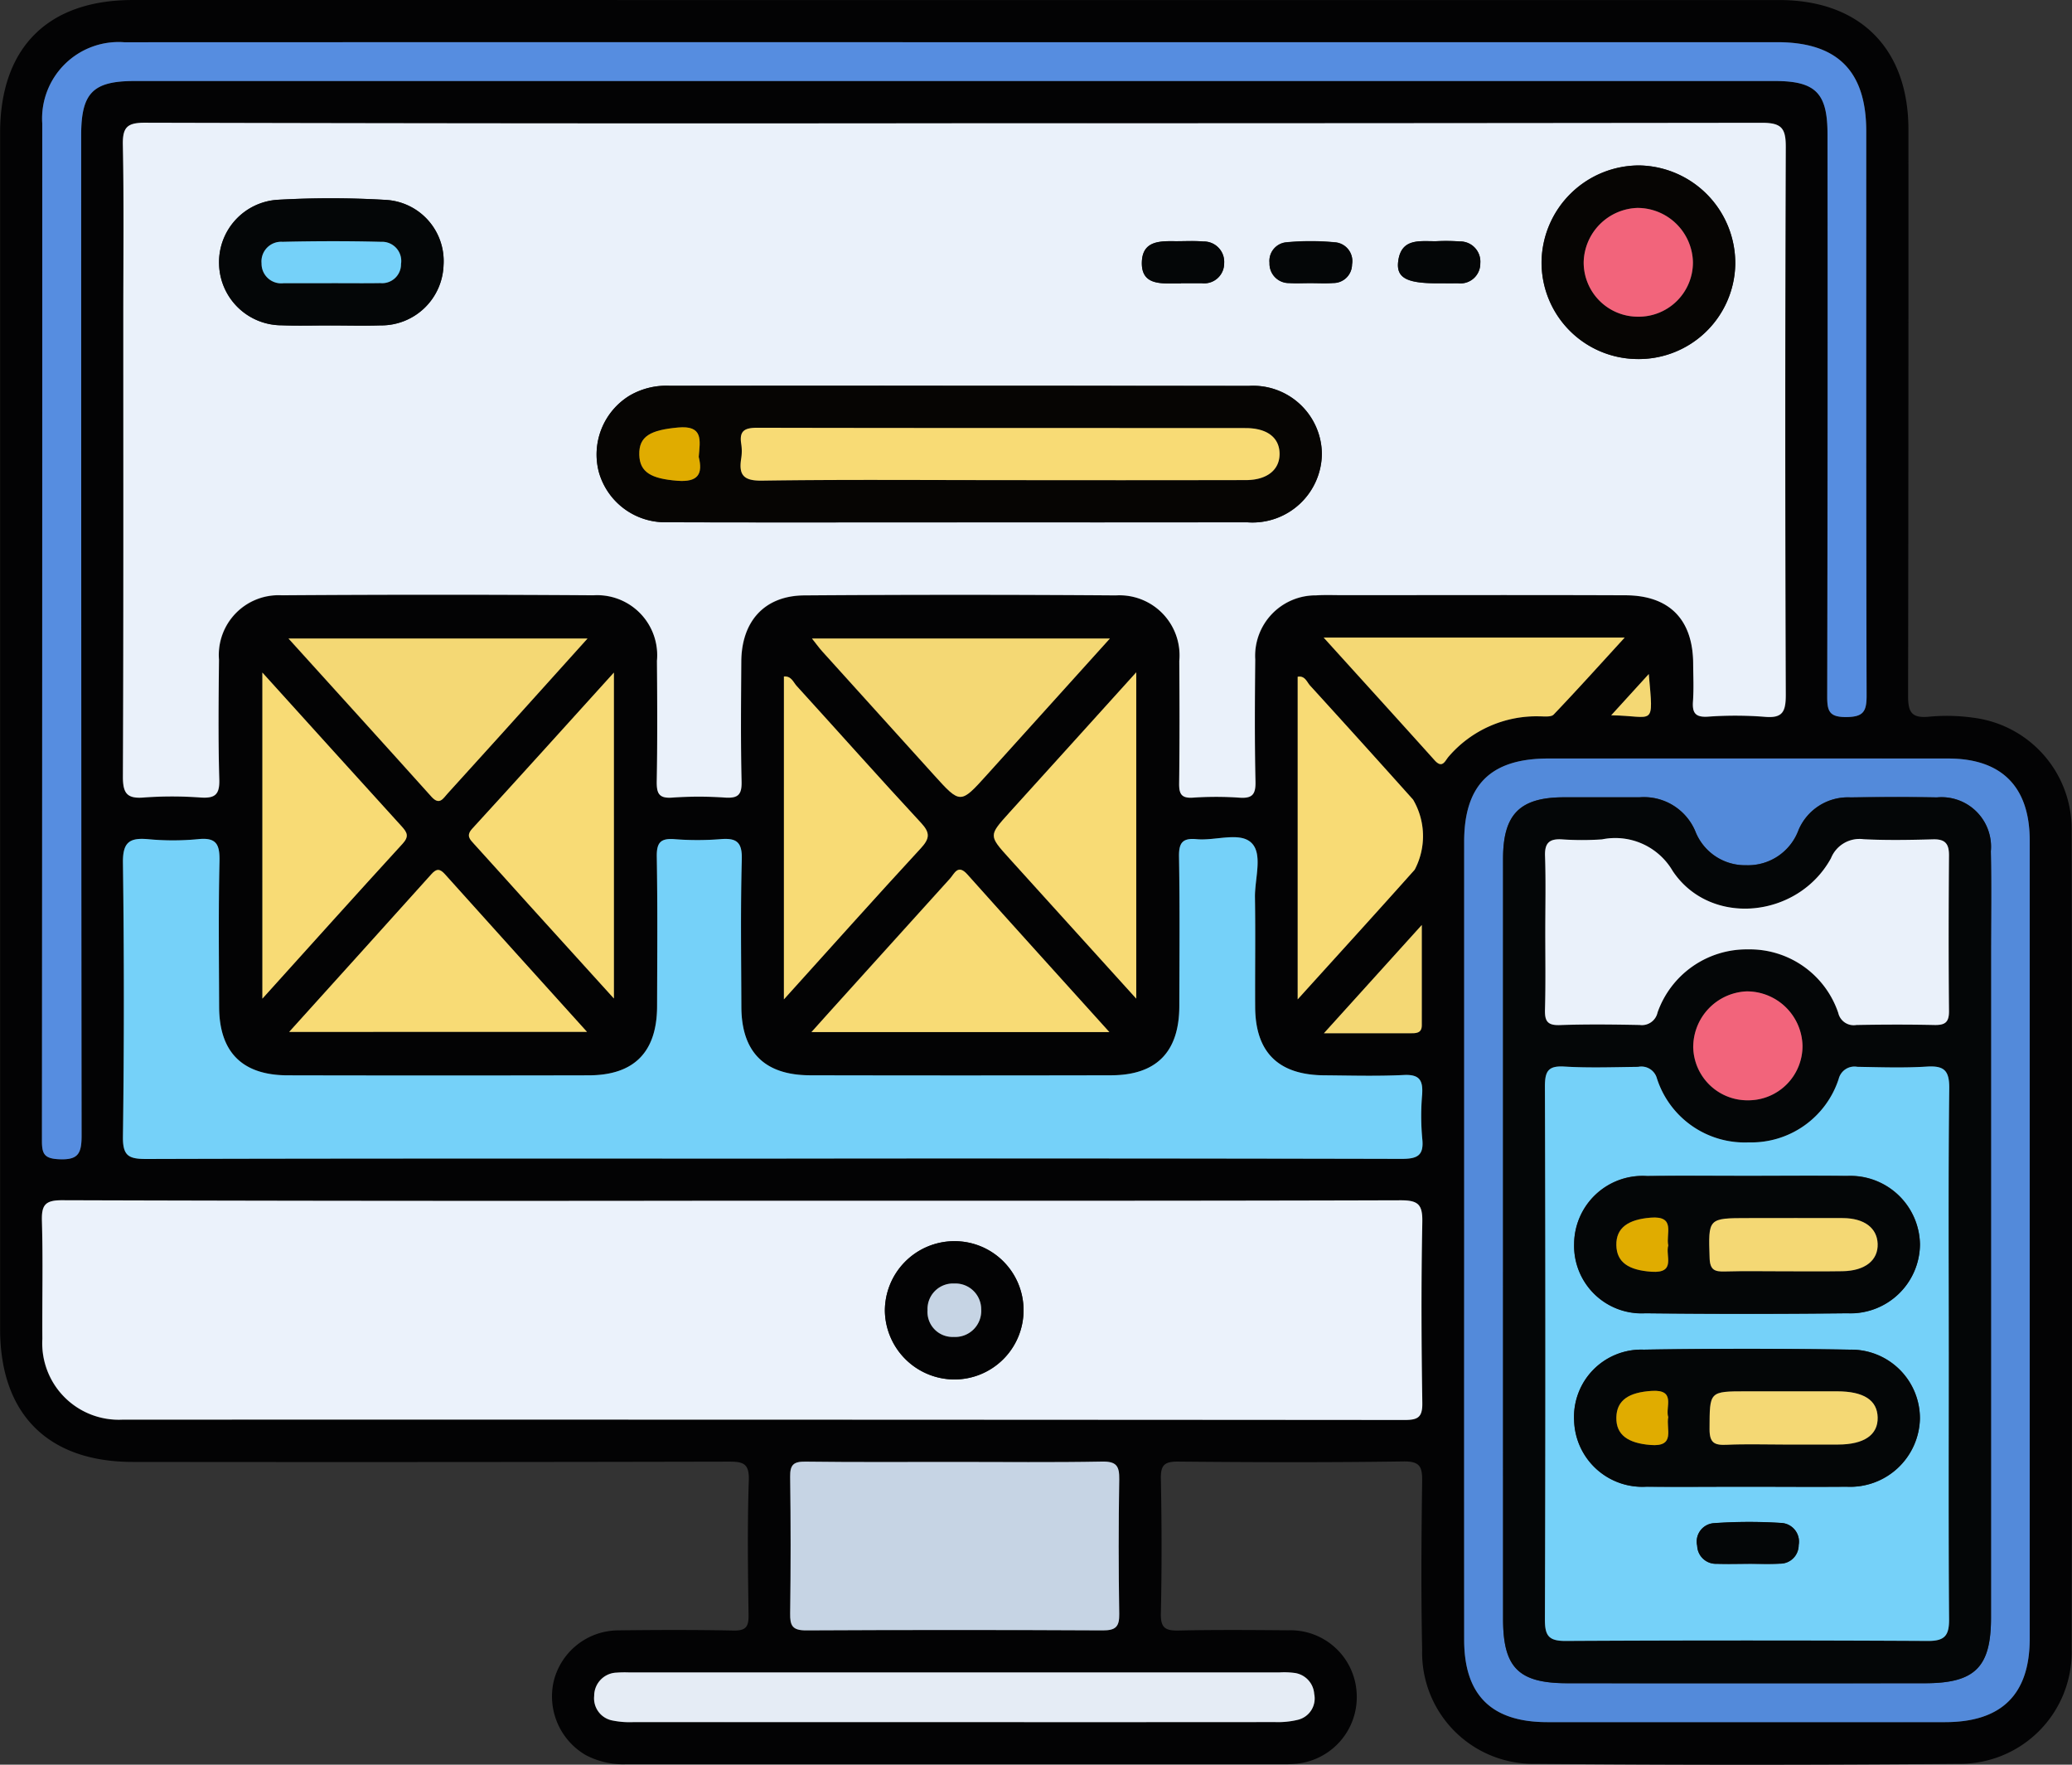 <svg xmlns="http://www.w3.org/2000/svg" width="115" height="97.916" viewBox="0 0 115 97.916">
  <rect x="0" y="0" width="115" height="97.916" fill="#333333" stroke="none"/>
  <g id="hTCY1T" transform="translate(-1529.911 2156.015)">
    <g id="Grupo_947012" data-name="Grupo 947012" transform="translate(1529.911 -2156.014)">
      <path id="Trazado_627352" data-name="Trazado 627352" d="M1582.962-2156.014q22.844,0,45.689,0c4.49,0,7.18,2.686,7.182,7.187q.007,15.717-.019,31.433c0,.9.2,1.23,1.138,1.148a10.561,10.561,0,0,1,2.563.065,6.226,6.226,0,0,1,5.377,6.238q.037,22.728,0,45.455a6.2,6.2,0,0,1-6.281,6.341q-11.743.1-23.487,0a6.168,6.168,0,0,1-6.281-6.316c-.064-3.115-.043-6.232,0-9.348.011-.813-.111-1.128-1.045-1.114-4.167.061-8.335.047-12.5.008-.764-.007-.973.2-.957.959.05,2.492.055,4.986,0,7.478-.018.81.27.951.991.936,2.024-.044,4.051-.028,6.076-.012a3.679,3.679,0,0,1,3.8,3.48,3.712,3.712,0,0,1-3.483,3.934,5.813,5.813,0,0,1-.584.016q-18.229,0-36.458,0a4.459,4.459,0,0,1-2.251-.5,3.766,3.766,0,0,1-1.792-4.09,3.706,3.706,0,0,1,3.558-2.836c2.142-.027,4.285-.033,6.426.009.675.013.843-.2.833-.852-.036-2.493-.07-4.987.014-7.478.032-.952-.318-1.043-1.119-1.041q-16.534.036-33.069.016c-4.713,0-7.365-2.656-7.366-7.374q0-33.186,0-66.372c0-4.724,2.645-7.371,7.362-7.371Zm-.014,6.839q-22.5,0-44.991-.022c-.976,0-1.239.252-1.219,1.223.063,3.193.024,6.388.024,9.582,0,8.492.014,16.984-.021,25.476,0,.909.213,1.237,1.152,1.161a21.568,21.568,0,0,1,3.153,0c.79.052,1.069-.143,1.044-.995-.065-2.219-.038-4.44-.017-6.66a3.315,3.315,0,0,1,3.48-3.566q8.647-.067,17.3,0a3.332,3.332,0,0,1,3.528,3.637c.016,2.22.029,4.441-.011,6.661-.012.677.1.988.873.926a20.951,20.951,0,0,1,2.919,0c.7.043.934-.138.916-.884-.054-2.219-.03-4.44-.016-6.661.014-2.241,1.29-3.657,3.49-3.674q8.647-.068,17.3,0a3.334,3.334,0,0,1,3.52,3.645c.016,2.259.021,4.519-.008,6.778-.008.584.119.838.761.8a18.6,18.6,0,0,1,2.569,0c.716.054.924-.16.907-.893-.051-2.258-.035-4.518-.014-6.778a3.355,3.355,0,0,1,3.38-3.555c.5-.032,1.013-.01,1.519-.01,5.22,0,10.439-.015,15.659.006,2.433.01,3.731,1.35,3.748,3.779.005.7.04,1.405-.01,2.1-.046.635.12.9.814.857a21.062,21.062,0,0,1,3.152.006c1.012.095,1.188-.28,1.184-1.222q-.055-15.192,0-30.384c0-1.037-.217-1.355-1.317-1.352Q1605.327-2149.141,1582.948-2149.175Zm-12.448,59.784q-18.576,0-37.152-.024c-.945,0-1.143.272-1.118,1.153.063,2.179.009,4.361.024,6.542a4.245,4.245,0,0,0,4.463,4.477q35.575.011,71.151.019c.732,0,.988-.148.976-.942-.048-3.348-.061-6.7,0-10.047.019-.967-.218-1.207-1.2-1.2C1595.269-2089.378,1582.885-2089.391,1570.5-2089.391Zm2.235-2.339q17.468,0,34.936.017c.868,0,1.284-.148,1.176-1.123a13.859,13.859,0,0,1-.006-2.451c.053-.774-.137-1.123-1.01-1.08-1.476.072-2.959.029-4.439.017-2.541-.02-3.809-1.283-3.819-3.8-.008-2.025.021-4.051-.011-6.076-.016-1.038.455-2.4-.2-3.026s-2-.1-3.042-.2c-.769-.073-.987.194-.973.967.047,2.764.024,5.53.017,8.3-.007,2.537-1.263,3.827-3.782,3.833q-8.354.022-16.709,0c-2.534-.006-3.809-1.287-3.817-3.8-.008-2.726-.05-5.454.024-8.178.026-.969-.3-1.2-1.18-1.123a16.25,16.25,0,0,1-2.568,0c-.774-.059-.983.207-.97.974.047,2.765.024,5.53.017,8.3-.007,2.535-1.265,3.824-3.785,3.83q-8.354.022-16.709,0c-2.532-.006-3.806-1.289-3.814-3.8-.008-2.687-.042-5.376.02-8.062.021-.926-.145-1.352-1.181-1.242a14.7,14.7,0,0,1-2.8,0c-1.027-.089-1.392.185-1.377,1.311q.1,7.593,0,15.189c-.015,1.082.322,1.249,1.3,1.246C1549.6-2091.742,1561.168-2091.729,1572.735-2091.729Zm10.241-61.944q-23.083,0-46.166,0a4.247,4.247,0,0,0-4.554,4.507q-.01,28.226-.017,56.452c0,.713.125.979.932,1.018,1.054.051,1.27-.283,1.268-1.294q-.049-27.758-.023-55.517c0-2.355.647-3.015,2.962-3.015q45.524,0,91.047,0c2.254,0,2.916.669,2.916,2.937q0,15.6-.016,31.206c0,.809.108,1.153,1.05,1.148s1.139-.293,1.136-1.183c-.03-10.441-.018-20.882-.02-31.323,0-3.337-1.6-4.939-4.933-4.939Zm28.2,66.447q0,11.1,0,22.2c0,3.068,1.518,4.564,4.612,4.566q11.041.005,22.083,0c3.135,0,4.693-1.539,4.693-4.633q0-22.142,0-44.284c0-2.983-1.558-4.549-4.526-4.551q-11.1-.006-22.2,0c-3.184,0-4.661,1.46-4.663,4.619Q1611.17-2098.268,1611.175-2087.226ZM1582.9-2074.9c-2.763,0-5.525.019-8.288-.014-.65-.008-.861.164-.851.836q.058,3.793,0,7.587c-.009.676.123.945.885.94q8.229-.051,16.459,0c.711,0,.934-.191.922-.912q-.061-3.734,0-7.47c.012-.742-.162-1-.958-.985C1588.351-2074.866,1585.626-2074.9,1582.9-2074.9Zm-.085,14.437q8.931,0,17.862,0a4.689,4.689,0,0,0,1.265-.126,1.217,1.217,0,0,0,.907-1.437,1.264,1.264,0,0,0-1.119-1.167,4.418,4.418,0,0,0-.815-.024h-36.074a6.308,6.308,0,0,0-.7.01,1.287,1.287,0,0,0-1.254,1.292,1.251,1.251,0,0,0,1.027,1.367,4.745,4.745,0,0,0,1.156.086Q1573.945-2060.457,1582.818-2060.461Zm-20.3-60.122h-16.6c2.732,3.019,5.341,5.888,7.931,8.774.452.5.652.1.9-.177q1.457-1.593,2.9-3.2C1559.237-2116.934,1560.815-2118.69,1562.52-2120.584Zm28.992,0h-16.534c.25.314.4.528.577.721q3.088,3.422,6.182,6.839c1.477,1.633,1.478,1.634,2.943.011C1586.914-2115.49,1589.147-2117.965,1591.512-2120.586Zm-45.551,21.829h16.529c-2.713-3.006-5.308-5.876-7.893-8.756-.274-.305-.459-.314-.737,0C1551.273-2104.636,1548.676-2101.766,1545.961-2098.758Zm45.523.01c-2.711-3.005-5.309-5.869-7.885-8.752-.527-.59-.716-.037-.963.235q-3.369,3.709-6.719,7.436c-.295.327-.587.655-.97,1.081Zm-27.5-19.95c-2.7,2.987-5.272,5.834-7.859,8.662-.354.387-.137.588.11.859,1.022,1.122,2.033,2.254,3.052,3.38,1.525,1.685,3.052,3.368,4.7,5.184Zm28.991-.013c-2.464,2.726-4.759,5.268-7.058,7.806-1.126,1.243-1.134,1.244,0,2.5,2.308,2.556,4.621,5.107,7.062,7.8Zm-48.5.013v18.089c2.675-2.961,5.217-5.792,7.785-8.6.366-.4.255-.619-.048-.952C1549.669-2112.946,1547.141-2115.748,1544.472-2118.7Zm28.945,18.135c2.645-2.927,5.1-5.68,7.606-8.392.495-.536.521-.848.013-1.4-2.329-2.515-4.607-5.076-6.915-7.61-.184-.2-.295-.551-.7-.517Zm28.518,0c2.282-2.524,4.4-4.847,6.494-7.2a3.994,3.994,0,0,0-.088-3.887q-2.85-3.17-5.715-6.326c-.18-.2-.284-.567-.691-.493Zm1.442-20.074c2.17,2.4,4.171,4.6,6.158,6.809.436.486.578.02.779-.207a6.426,6.426,0,0,1,5.048-2.232c.265,0,.638.048.779-.1,1.286-1.346,2.532-2.731,3.941-4.27Zm.013,21.955h4.773c.316,0,.656.014.658-.439.005-1.743,0-3.487,0-5.569Zm15.945-17.643c2.4.025,2.352.735,2.086-2.29Z" transform="translate(-1529.911 2156.015)" fill="#030304"/>
      <path id="Trazado_627353" data-name="Trazado 627353" d="M1605.256-2126.914q22.379,0,44.758-.027c1.1,0,1.321.315,1.317,1.352q-.058,15.191,0,30.384c0,.942-.172,1.317-1.184,1.222a21.031,21.031,0,0,0-3.152-.006c-.694.04-.86-.222-.814-.857.05-.7.016-1.4.01-2.1-.017-2.429-1.315-3.769-3.748-3.779-5.22-.021-10.44-.007-15.659-.006-.506,0-1.014-.022-1.519.01a3.355,3.355,0,0,0-3.38,3.555c-.022,2.259-.038,4.519.014,6.777.017.732-.192.946-.907.893a18.525,18.525,0,0,0-2.569,0c-.642.042-.769-.212-.761-.8.03-2.259.024-4.519.008-6.778a3.334,3.334,0,0,0-3.52-3.645q-8.647-.062-17.3,0c-2.2.017-3.476,1.433-3.49,3.674-.014,2.22-.038,4.442.016,6.661.018.746-.216.927-.916.884a20.914,20.914,0,0,0-2.919,0c-.774.061-.885-.249-.873-.927.04-2.219.028-4.44.011-6.661a3.332,3.332,0,0,0-3.528-3.637q-8.648-.06-17.3,0a3.315,3.315,0,0,0-3.48,3.566c-.021,2.22-.048,4.442.017,6.66.025.852-.255,1.047-1.044.995a21.534,21.534,0,0,0-3.153,0c-.939.076-1.155-.251-1.152-1.161.035-8.492.021-16.984.021-25.475,0-3.194.039-6.389-.024-9.582-.019-.971.243-1.225,1.219-1.223Q1582.76-2126.887,1605.256-2126.914Zm.075,22.141q8.062,0,16.123,0a3.851,3.851,0,0,0,4.132-3.815,3.818,3.818,0,0,0-4.065-3.754q-16.064-.024-32.129-.007a4.05,4.05,0,0,0-2.233.547,3.831,3.831,0,0,0-1.7,4.249,3.823,3.823,0,0,0,3.751,2.776C1594.582-2104.761,1599.956-2104.772,1605.331-2104.772Zm37.651-9.062a5.361,5.361,0,0,0,5.544-5.241,5.422,5.422,0,0,0-5.323-5.5,5.423,5.423,0,0,0-5.426,5.278A5.353,5.353,0,0,0,1642.982-2113.834Zm-72.446-1.86c.934,0,1.87.025,2.8-.006a3.457,3.457,0,0,0,3.5-3.35,3.4,3.4,0,0,0-3.225-3.614,51.862,51.862,0,0,0-5.954-.007,3.47,3.47,0,0,0-3.28,3.582,3.479,3.479,0,0,0,3.472,3.385C1568.743-2115.67,1569.64-2115.7,1570.535-2115.694Zm47.232-2.335v-.006c.387,0,.775,0,1.162,0a1.109,1.109,0,0,0,1.232-1.116,1.129,1.129,0,0,0-1.158-1.2c-.5-.044-1.007-.012-1.51-.016-.877-.008-1.861-.043-1.9,1.152-.041,1.233.946,1.2,1.826,1.191C1617.535-2118.03,1617.651-2118.029,1617.768-2118.029Zm7.166-.014v-.006c.426,0,.853.024,1.277-.006a1.037,1.037,0,0,0,1.048-1.032,1.044,1.044,0,0,0-.969-1.228,14.188,14.188,0,0,0-2.663,0,1.034,1.034,0,0,0-.948,1.139,1.077,1.077,0,0,0,1.095,1.124C1624.158-2118.023,1624.547-2118.043,1624.934-2118.043Zm7.05.01c.387,0,.774,0,1.161,0a1.1,1.1,0,0,0,1.232-1.11,1.119,1.119,0,0,0-1.142-1.211,10.635,10.635,0,0,0-1.276-.014c-.907.018-1.983-.208-2.141,1.141C1629.713-2118.333,1630.309-2118.03,1631.984-2118.033Z" transform="translate(-1552.218 2133.753)" fill="#eaf1fa"/>
      <path id="Trazado_627354" data-name="Trazado 627354" d="M1578.075-1871.743c12.384,0,24.768.013,37.152-.025.978,0,1.216.237,1.2,1.2-.066,3.348-.053,6.7,0,10.047.011.793-.244.942-.976.942q-35.575-.027-71.151-.019a4.245,4.245,0,0,1-4.463-4.478c-.015-2.181.039-4.363-.024-6.542-.025-.881.172-1.156,1.118-1.153Q1559.5-1871.713,1578.075-1871.743Zm12.356,2.243a3.864,3.864,0,0,0-3.834,3.887,3.872,3.872,0,0,0,3.821,3.787,3.841,3.841,0,0,0,3.877-3.832A3.832,3.832,0,0,0,1590.431-1869.5Z" transform="translate(-1537.485 1938.367)" fill="#ebf2fb"/>
      <path id="Trazado_627355" data-name="Trazado 627355" d="M1595.021-1939.912c-11.568,0-23.135-.012-34.7.022-.98,0-1.317-.164-1.3-1.246q.1-7.594,0-15.189c-.015-1.126.35-1.4,1.377-1.311a14.7,14.7,0,0,0,2.8,0c1.035-.11,1.2.316,1.181,1.242-.062,2.686-.028,5.374-.02,8.062.008,2.514,1.282,3.8,3.814,3.8q8.354.018,16.709,0c2.521-.007,3.778-1.3,3.785-3.83.008-2.766.03-5.531-.017-8.3-.013-.768.2-1.033.97-.974a16.265,16.265,0,0,0,2.568,0c.881-.074,1.207.155,1.18,1.123-.074,2.724-.032,5.452-.024,8.179.008,2.512,1.283,3.794,3.817,3.8q8.354.018,16.709,0c2.519-.007,3.775-1.3,3.782-3.834.007-2.766.03-5.531-.017-8.3-.013-.773.2-1.04.973-.967,1.038.1,2.392-.422,3.042.2s.185,1.988.2,3.026c.032,2.025,0,4.051.011,6.076.01,2.515,1.279,3.778,3.819,3.8,1.48.012,2.963.055,4.439-.017.873-.043,1.063.306,1.01,1.08a13.857,13.857,0,0,0,.006,2.451c.108.975-.308,1.125-1.176,1.123Q1612.49-1939.935,1595.021-1939.912Z" transform="translate(-1552.197 2004.197)" fill="#75d1f9"/>
      <path id="Trazado_627356" data-name="Trazado 627356" d="M1590.584-2146.024h45.582c3.329,0,4.932,1.6,4.933,4.939,0,10.441-.01,20.882.02,31.323,0,.89-.192,1.178-1.136,1.183s-1.052-.339-1.05-1.148q.037-15.6.016-31.206c0-2.268-.662-2.937-2.916-2.937q-45.524,0-91.047,0c-2.315,0-2.962.66-2.962,3.015q0,27.758.023,55.517c0,1.011-.214,1.345-1.268,1.294-.807-.039-.932-.305-.932-1.018q.025-28.226.017-56.452a4.247,4.247,0,0,1,4.554-4.507Q1567.5-2146.029,1590.584-2146.024Z" transform="translate(-1537.519 2148.365)" fill="#568de0"/>
      <path id="Trazado_627357" data-name="Trazado 627357" d="M1876.743-1949.694q0-11.042,0-22.083c0-3.16,1.478-4.618,4.663-4.619q11.1,0,22.2,0c2.969,0,4.526,1.567,4.526,4.551q0,22.142,0,44.284c0,3.094-1.559,4.632-4.694,4.633q-11.041,0-22.083,0c-3.094,0-4.61-1.5-4.612-4.566Q1876.736-1938.594,1876.743-1949.694Zm2.159.005q0,10.517,0,21.034c0,2.7.857,3.562,3.563,3.565q9.933.01,19.865,0c2.764,0,3.653-.895,3.653-3.628q0-18.4,0-36.81c0-1.909.029-3.818-.009-5.726a2.748,2.748,0,0,0-2.993-2.987c-1.6-.03-3.194-.023-4.791,0a2.975,2.975,0,0,0-2.889,1.809,2.988,2.988,0,0,1-2.91,1.954,2.961,2.961,0,0,1-2.826-1.9,3.094,3.094,0,0,0-3.093-1.869c-1.4,0-2.8,0-4.207,0-2.436.007-3.363.944-3.364,3.407Q1878.9-1960.264,1878.9-1949.689Z" transform="translate(-1795.479 2018.483)" fill="#538ada"/>
      <path id="Trazado_627358" data-name="Trazado 627358" d="M1726.215-1809.876c2.724,0,5.448.032,8.171-.02.8-.015.97.243.958.985q-.063,3.734,0,7.47c.012.721-.21.915-.922.912q-8.229-.042-16.459,0c-.762,0-.894-.264-.884-.941q.051-3.793,0-7.587c-.01-.673.2-.844.851-.836C1720.69-1809.857,1723.453-1809.876,1726.215-1809.876Z" transform="translate(-1673.223 1890.993)" fill="#c6d4e4"/>
      <path id="Trazado_627359" data-name="Trazado 627359" d="M1690.582-1757.232q-8.873,0-17.745,0a4.757,4.757,0,0,1-1.156-.087,1.251,1.251,0,0,1-1.027-1.367,1.287,1.287,0,0,1,1.254-1.292,6.308,6.308,0,0,1,.7-.01h36.074a4.408,4.408,0,0,1,.815.024,1.263,1.263,0,0,1,1.119,1.167,1.217,1.217,0,0,1-.907,1.437,4.684,4.684,0,0,1-1.265.126Q1699.513-1757.226,1690.582-1757.232Z" transform="translate(-1637.675 1852.785)" fill="#e5ecf5"/>
      <path id="Trazado_627360" data-name="Trazado 627360" d="M1614.838-2004.8c-1.7,1.894-3.282,3.649-4.864,5.4q-1.446,1.6-2.9,3.2c-.249.272-.449.68-.9.176-2.59-2.885-5.2-5.755-7.931-8.774Z" transform="translate(-1582.229 2040.227)" fill="#f4d874"/>
      <path id="Trazado_627361" data-name="Trazado 627361" d="M1738.79-2004.807c-2.365,2.621-4.6,5.1-6.832,7.571-1.465,1.623-1.466,1.622-2.943-.011q-3.092-3.419-6.182-6.839c-.175-.193-.327-.407-.577-.721Z" transform="translate(-1677.189 2040.235)" fill="#f4d874"/>
      <path id="Trazado_627362" data-name="Trazado 627362" d="M1598.414-1941.017c2.715-3.008,5.312-5.879,7.9-8.759.279-.31.463-.3.737,0,2.585,2.88,5.18,5.75,7.893,8.756Z" transform="translate(-1582.364 1998.273)" fill="#f8db75"/>
      <path id="Trazado_627363" data-name="Trazado 627363" d="M1738.665-1941.055h-16.537c.382-.426.675-.755.97-1.081q3.357-3.72,6.719-7.436c.247-.272.435-.825.963-.235C1733.356-1946.924,1735.954-1944.06,1738.665-1941.055Z" transform="translate(-1677.091 1998.322)" fill="#f8db75"/>
      <path id="Trazado_627364" data-name="Trazado 627364" d="M1649.046-1996.743v18.084c-1.646-1.816-3.172-3.5-4.7-5.184-1.018-1.126-2.029-2.258-3.052-3.38-.247-.271-.464-.471-.11-.859C1643.774-1990.909,1646.341-1993.756,1649.046-1996.743Z" transform="translate(-1614.973 2034.061)" fill="#f8db75"/>
      <path id="Trazado_627365" data-name="Trazado 627365" d="M1773.232-1996.8v18.106c-2.441-2.7-4.754-5.249-7.062-7.8-1.13-1.251-1.122-1.252,0-2.5C1768.473-1991.532,1770.768-1994.074,1773.232-1996.8Z" transform="translate(-1710.168 2034.104)" fill="#f8db75"/>
      <path id="Trazado_627366" data-name="Trazado 627366" d="M1592.06-1996.743c2.669,2.949,5.2,5.751,7.738,8.541.3.332.414.552.048.952-2.569,2.805-5.11,5.636-7.785,8.6Z" transform="translate(-1577.498 2034.061)" fill="#f8db75"/>
      <path id="Trazado_627367" data-name="Trazado 627367" d="M1715.6-1977.9v-17.915c.41-.034.521.315.7.517,2.308,2.533,4.586,5.1,6.915,7.61.508.548.482.86-.013,1.4C1720.7-1983.578,1718.243-1980.825,1715.6-1977.9Z" transform="translate(-1672.091 2033.35)" fill="#f8db75"/>
      <path id="Trazado_627368" data-name="Trazado 627368" d="M1837.312-1977.888v-17.9c.408-.074.511.3.691.493q2.872,3.149,5.715,6.326a3.994,3.994,0,0,1,.088,3.887C1841.715-1982.734,1839.594-1980.412,1837.312-1977.888Z" transform="translate(-1765.288 2033.338)" fill="#f8db75"/>
      <path id="Trazado_627369" data-name="Trazado 627369" d="M1843.467-2005.027h16.706c-1.409,1.539-2.655,2.924-3.941,4.27-.141.148-.514.1-.779.1a6.425,6.425,0,0,0-5.048,2.232c-.2.227-.343.693-.779.207C1847.638-2000.431,1845.637-2002.63,1843.467-2005.027Z" transform="translate(-1770 2040.403)" fill="#f4d874"/>
      <path id="Trazado_627370" data-name="Trazado 627370" d="M1843.523-1930.96l5.433-6.008c0,2.082,0,3.825,0,5.569,0,.454-.342.439-.658.439Z" transform="translate(-1770.043 1988.291)" fill="#f4d874"/>
      <path id="Trazado_627371" data-name="Trazado 627371" d="M1911.577-1994.106l2.086-2.29C1913.929-1993.372,1913.973-1994.081,1911.577-1994.106Z" transform="translate(-1822.152 2033.795)" fill="#f4d874"/>
      <path id="Trazado_627372" data-name="Trazado 627372" d="M1691.224-2057.1c-5.374,0-10.749.011-16.123-.006a3.822,3.822,0,0,1-3.751-2.776,3.83,3.83,0,0,1,1.7-4.249,4.051,4.051,0,0,1,2.233-.548q16.064,0,32.129.007a3.818,3.818,0,0,1,4.065,3.754,3.851,3.851,0,0,1-4.132,3.815Q1699.285-2057.093,1691.224-2057.1Zm2.491-2.341q6.77,0,13.54,0c1.169,0,1.875-.568,1.873-1.455s-.677-1.429-1.884-1.43c-9.026-.007-18.053,0-27.08-.018-.684,0-1.035.133-.916.886a2.646,2.646,0,0,1,0,.815c-.148.93.141,1.247,1.159,1.232C1684.843-2059.482,1689.279-2059.444,1693.715-2059.444Zm-16.823-1.292c.076-.923.267-1.764-1.162-1.63-1.506.141-2.161.479-2.135,1.51.025.981.672,1.327,2.1,1.442C1676.87-2059.318,1677.126-2059.8,1676.892-2060.736Z" transform="translate(-1638.111 2086.084)" fill="#060503"/>
      <path id="Trazado_627373" data-name="Trazado 627373" d="M1900.279-2106.1a5.353,5.353,0,0,1-5.2-5.461,5.423,5.423,0,0,1,5.426-5.278,5.422,5.422,0,0,1,5.323,5.5A5.361,5.361,0,0,1,1900.279-2106.1Zm.167-2.347a3.009,3.009,0,0,0,3.034-3.03,3.081,3.081,0,0,0-3.088-3.008,3.085,3.085,0,0,0-2.975,3A3.009,3.009,0,0,0,1900.447-2108.448Z" transform="translate(-1809.516 2126.019)" fill="#060503"/>
      <path id="Trazado_627374" data-name="Trazado 627374" d="M1587.958-2102.007c-.9,0-1.792.026-2.687-.007a3.479,3.479,0,0,1-3.472-3.384,3.47,3.47,0,0,1,3.28-3.582,51.862,51.862,0,0,1,5.954.007,3.4,3.4,0,0,1,3.225,3.614,3.457,3.457,0,0,1-3.5,3.35C1589.828-2101.98,1588.892-2102.006,1587.958-2102.007Zm.112-2.347c.893,0,1.786.012,2.679,0a1.048,1.048,0,0,0,1.148-1.06,1.064,1.064,0,0,0-1.105-1.231c-1.823-.05-3.65-.047-5.474,0a1.093,1.093,0,0,0-1.161,1.195,1.091,1.091,0,0,0,1.233,1.105C1586.284-2104.347,1587.177-2104.352,1588.07-2104.354Z" transform="translate(-1569.64 2120.064)" fill="#040607"/>
      <path id="Trazado_627375" data-name="Trazado 627375" d="M1802.567-2096.584c-.116,0-.233,0-.349,0-.88.01-1.867.042-1.826-1.191.039-1.195,1.023-1.16,1.9-1.152.5,0,1.01-.028,1.51.016a1.129,1.129,0,0,1,1.158,1.2,1.109,1.109,0,0,1-1.232,1.116c-.388,0-.775,0-1.162,0Z" transform="translate(-1737.017 2112.308)" fill="#040607"/>
      <path id="Trazado_627376" data-name="Trazado 627376" d="M1832.889-2096.585c-.387,0-.776.02-1.161,0a1.077,1.077,0,0,1-1.095-1.124,1.034,1.034,0,0,1,.948-1.139,14.187,14.187,0,0,1,2.663,0,1.044,1.044,0,0,1,.97,1.228,1.037,1.037,0,0,1-1.048,1.032c-.424.03-.851.006-1.277.006Z" transform="translate(-1760.173 2112.295)" fill="#040607"/>
      <path id="Trazado_627377" data-name="Trazado 627377" d="M1863.237-2096.6c-1.675,0-2.271-.3-2.166-1.195.158-1.349,1.234-1.123,2.141-1.141a10.635,10.635,0,0,1,1.276.014,1.119,1.119,0,0,1,1.142,1.211,1.1,1.1,0,0,1-1.232,1.11C1864.011-2096.595,1863.624-2096.6,1863.237-2096.6Z" transform="translate(-1783.471 2112.316)" fill="#040607"/>
      <path id="Trazado_627378" data-name="Trazado 627378" d="M1743.352-1862.088a3.831,3.831,0,0,1,3.864,3.842,3.841,3.841,0,0,1-3.877,3.832,3.872,3.872,0,0,1-3.821-3.787A3.864,3.864,0,0,1,1743.352-1862.088Zm.021,2.35a1.416,1.416,0,0,0-1.488,1.477,1.389,1.389,0,0,0,1.451,1.486,1.443,1.443,0,0,0,1.527-1.526A1.43,1.43,0,0,0,1743.373-1859.739Z" transform="translate(-1690.406 1930.955)" fill="#030304"/>
      <path id="Trazado_627379" data-name="Trazado 627379" d="M1885.961-1942.7q0-10.575,0-21.151c0-2.464.928-3.4,3.364-3.407,1.4,0,2.8,0,4.207,0a3.094,3.094,0,0,1,3.093,1.869,2.961,2.961,0,0,0,2.826,1.9,2.988,2.988,0,0,0,2.91-1.954,2.975,2.975,0,0,1,2.889-1.809c1.6-.022,3.194-.029,4.791,0a2.748,2.748,0,0,1,2.993,2.987c.038,1.908.009,3.817.009,5.726q0,18.4,0,36.81c0,2.734-.889,3.625-3.653,3.628q-9.933.01-19.865,0c-2.707,0-3.563-.869-3.563-3.565Q1885.96-1932.187,1885.961-1942.7Zm24.736,6.2c0-4.87-.03-9.74.024-14.609.011-1-.293-1.266-1.246-1.206-1.281.08-2.57.036-3.855.012a.9.9,0,0,0-1.031.659,5.1,5.1,0,0,1-4.992,3.533,5.118,5.118,0,0,1-5.1-3.549.894.894,0,0,0-1.04-.642c-1.363.016-2.731.066-4.089-.016-.9-.054-1.091.247-1.088,1.109q.047,14.785,0,29.57c0,.9.208,1.2,1.157,1.192q10.051-.062,20.1,0c.942.005,1.182-.3,1.175-1.208C1910.677-1926.6,1910.7-1931.553,1910.7-1936.5Zm-22.4-23.3c0,1.44.028,2.881-.013,4.32-.018.632.13.886.821.862,1.477-.052,2.958-.035,4.436-.006a.888.888,0,0,0,.991-.695,5.245,5.245,0,0,1,5.023-3.5,5.184,5.184,0,0,1,5.007,3.524.879.879,0,0,0,1.006.672c1.44-.023,2.88-.029,4.32,0,.581.013.827-.128.82-.772-.031-2.88-.026-5.76,0-8.64,0-.649-.218-.907-.882-.889-1.284.035-2.571.058-3.852-.006a1.707,1.707,0,0,0-1.816,1.056c-1.829,3.329-6.7,3.832-8.785.707a3.688,3.688,0,0,0-3.923-1.755,16.19,16.19,0,0,1-2.217,0c-.7-.043-.971.192-.945.922C1888.335-1962.606,1888.3-1961.2,1888.3-1959.8Zm14.28,6.313a3.087,3.087,0,0,0-3.1-3,3.094,3.094,0,0,0-2.963,3.137,3.009,3.009,0,0,0,3.041,2.906A3.009,3.009,0,0,0,1902.58-1953.49Z" transform="translate(-1802.538 2011.498)" fill="#040607"/>
      <path id="Trazado_627380" data-name="Trazado 627380" d="M1719.836-2051.811c-4.436,0-8.872-.037-13.306.028-1.019.015-1.308-.3-1.159-1.232a2.646,2.646,0,0,0,0-.815c-.119-.754.231-.887.916-.886,9.026.021,18.053.011,27.08.018,1.207,0,1.882.538,1.884,1.43s-.7,1.453-1.873,1.455Q1726.606-2051.8,1719.836-2051.811Z" transform="translate(-1664.232 2078.45)" fill="#f8db75"/>
      <path id="Trazado_627381" data-name="Trazado 627381" d="M1684.651-2053.2c.234.939-.022,1.418-1.2,1.323-1.426-.116-2.073-.461-2.1-1.442-.026-1.031.629-1.369,2.135-1.51C1684.918-2054.967,1684.727-2054.125,1684.651-2053.2Z" transform="translate(-1645.87 2078.551)" fill="#e0ac00"/>
      <path id="Trazado_627382" data-name="Trazado 627382" d="M1908.1-2100.756a3.009,3.009,0,0,1-3.03-3.034,3.085,3.085,0,0,1,2.975-3,3.081,3.081,0,0,1,3.088,3.008A3.01,3.01,0,0,1,1908.1-2100.756Z" transform="translate(-1817.173 2118.327)" fill="#f2647b"/>
      <path id="Trazado_627383" data-name="Trazado 627383" d="M1595.778-2096.583c-.893,0-1.786.006-2.679,0a1.09,1.09,0,0,1-1.233-1.1,1.092,1.092,0,0,1,1.161-1.195c1.824-.042,3.65-.046,5.474,0a1.064,1.064,0,0,1,1.105,1.231,1.048,1.048,0,0,1-1.148,1.06C1597.565-2096.572,1596.672-2096.584,1595.778-2096.583Z" transform="translate(-1577.349 2112.294)" fill="#75d1f9"/>
      <path id="Trazado_627384" data-name="Trazado 627384" d="M1751.112-1852.06a1.43,1.43,0,0,1,1.491,1.437,1.443,1.443,0,0,1-1.527,1.526,1.389,1.389,0,0,1-1.451-1.486A1.416,1.416,0,0,1,1751.112-1852.06Z" transform="translate(-1698.145 1923.277)" fill="#c6d4e4"/>
      <path id="Trazado_627385" data-name="Trazado 627385" d="M1918.279-1887.634c0,4.948-.02,9.9.018,14.843.007.9-.233,1.213-1.175,1.208q-10.051-.054-20.1,0c-.949.006-1.16-.29-1.157-1.192q.046-14.785,0-29.57c0-.861.187-1.163,1.088-1.108,1.359.082,2.726.032,4.089.016a.894.894,0,0,1,1.04.642,5.118,5.118,0,0,0,5.1,3.549,5.1,5.1,0,0,0,4.992-3.534.9.9,0,0,1,1.031-.659c1.285.023,2.575.068,3.855-.012.953-.06,1.257.206,1.246,1.206C1918.249-1897.374,1918.279-1892.5,1918.279-1887.634ZM1907-1880.141c1.869,0,3.738.016,5.606,0a3.872,3.872,0,0,0,4.076-3.769,3.813,3.813,0,0,0-3.884-3.836q-5.721-.094-11.446,0a3.734,3.734,0,0,0-3.863,3.936,3.788,3.788,0,0,0,4.02,3.668C1903.337-1880.125,1905.167-1880.141,1907-1880.141Zm.145-17.243c-1.869,0-3.738-.018-5.606,0a3.8,3.8,0,0,0-4.051,3.761,3.748,3.748,0,0,0,3.954,3.852q5.605.069,11.212,0a3.857,3.857,0,0,0,4.029-3.818,3.865,3.865,0,0,0-4.049-3.8C1910.8-1897.4,1908.972-1897.384,1907.142-1897.384Zm.007,21.523v0c.583,0,1.167.026,1.748-.007a1.026,1.026,0,0,0,1.051-1.032,1.036,1.036,0,0,0-.977-1.226,27.9,27.9,0,0,0-3.722.012,1.024,1.024,0,0,0-.934,1.254,1.036,1.036,0,0,0,1.086,1C1905.983-1875.842,1906.566-1875.862,1907.149-1875.862Z" transform="translate(-1810.119 1962.632)" fill="#75d1f9"/>
      <path id="Trazado_627386" data-name="Trazado 627386" d="M1895.9-1952.22c0-1.4.035-2.8-.014-4.2-.026-.731.246-.966.945-.922a16.188,16.188,0,0,0,2.217,0,3.688,3.688,0,0,1,3.923,1.755c2.09,3.125,6.956,2.623,8.785-.707a1.707,1.707,0,0,1,1.816-1.056c1.281.065,2.568.041,3.852.006.664-.018.887.24.882.889-.022,2.88-.027,5.76,0,8.64.007.644-.24.785-.82.772-1.439-.031-2.88-.026-4.32,0a.879.879,0,0,1-1.006-.672,5.184,5.184,0,0,0-5.007-3.524,5.245,5.245,0,0,0-5.022,3.5.888.888,0,0,1-.991.695c-1.478-.029-2.959-.046-4.436.006-.691.024-.839-.23-.821-.862C1895.924-1949.339,1895.9-1950.78,1895.9-1952.22Z" transform="translate(-1810.133 2003.915)" fill="#eaf1fa"/>
      <path id="Trazado_627387" data-name="Trazado 627387" d="M1937.075-1918.245a3.009,3.009,0,0,1-3.022,3.042,3.009,3.009,0,0,1-3.041-2.906,3.094,3.094,0,0,1,2.963-3.137A3.087,3.087,0,0,1,1937.075-1918.245Z" transform="translate(-1837.033 1976.253)" fill="#f2647b"/>
      <path id="Trazado_627388" data-name="Trazado 627388" d="M1912.3-1828.963c-1.83,0-3.66.017-5.489,0a3.788,3.788,0,0,1-4.02-3.668,3.734,3.734,0,0,1,3.863-3.936q5.722-.095,11.446,0a3.813,3.813,0,0,1,3.884,3.837,3.872,3.872,0,0,1-4.076,3.768C1916.042-1828.947,1914.173-1828.963,1912.3-1828.963Zm2.22-2.339c.973,0,1.945,0,2.918,0,1.447,0,2.22-.532,2.2-1.5s-.772-1.448-2.254-1.452c-1.673,0-3.346,0-5.019,0-2.09,0-2.048,0-2.057,2.092,0,.77.272.9.946.874C1912.344-1831.339,1913.435-1831.3,1914.525-1831.3Zm-6.507-1.524c-.18-.542.458-1.539-.916-1.452-1.263.08-1.94.508-1.963,1.468-.023.974.646,1.427,1.888,1.532C1908.448-1831.159,1907.883-1832.163,1908.017-1832.826Z" transform="translate(-1815.427 1911.454)" fill="#040607"/>
      <path id="Trazado_627389" data-name="Trazado 627389" d="M1912.447-1877.561c1.83,0,3.66-.02,5.489.005a3.865,3.865,0,0,1,4.049,3.8,3.857,3.857,0,0,1-4.029,3.818q-5.606.059-11.212,0a3.747,3.747,0,0,1-3.954-3.852,3.8,3.8,0,0,1,4.051-3.761C1908.709-1877.579,1910.578-1877.561,1912.447-1877.561Zm1.977,5.29c1.089,0,2.179.012,3.269,0,1.242-.017,1.978-.6,1.944-1.522-.032-.876-.741-1.415-1.921-1.424-1.751-.012-3.5,0-5.253,0-2.257,0-2.224,0-2.152,2.22.022.671.293.756.845.741C1912.245-1872.292,1913.335-1872.271,1914.424-1872.271Zm-6.408-1.432c-.148-.644.443-1.661-.986-1.543-1.243.1-1.914.556-1.895,1.527s.7,1.389,1.957,1.473C1908.468-1872.153,1907.842-1873.145,1908.016-1873.7Z" transform="translate(-1815.424 1942.809)" fill="#040607"/>
      <path id="Trazado_627390" data-name="Trazado 627390" d="M1934.743-1793.278c-.583,0-1.167.02-1.748-.005a1.036,1.036,0,0,1-1.086-1,1.024,1.024,0,0,1,.934-1.254,27.9,27.9,0,0,1,3.722-.012,1.036,1.036,0,0,1,.977,1.226,1.026,1.026,0,0,1-1.051,1.033c-.581.034-1.165.007-1.748.007Z" transform="translate(-1837.713 1880.049)" fill="#040607"/>
      <path id="Trazado_627391" data-name="Trazado 627391" d="M1939.093-1823.577c-1.089,0-2.181-.036-3.268.013-.674.031-.949-.1-.946-.874.009-2.091-.034-2.092,2.057-2.092,1.673,0,3.346,0,5.019,0,1.482,0,2.233.49,2.254,1.452s-.752,1.5-2.2,1.5C1941.038-1823.575,1940.065-1823.577,1939.093-1823.577Z" transform="translate(-1839.995 1903.729)" fill="#f4d874"/>
      <path id="Trazado_627392" data-name="Trazado 627392" d="M1915.679-1825.194c-.135.663.43,1.667-.991,1.547-1.241-.1-1.911-.558-1.888-1.533.023-.959.7-1.387,1.963-1.467C1916.137-1826.733,1915.5-1825.736,1915.679-1825.194Z" transform="translate(-1823.088 1903.822)" fill="#e0ac00"/>
      <path id="Trazado_627393" data-name="Trazado 627393" d="M1938.93-1864.612c-1.089,0-2.179-.021-3.268.009-.552.015-.823-.07-.845-.741-.072-2.221-.1-2.22,2.152-2.22,1.751,0,3.5-.008,5.253,0,1.18.008,1.888.547,1.921,1.424.034.917-.7,1.5-1.944,1.522C1941.109-1864.6,1940.02-1864.613,1938.93-1864.612Z" transform="translate(-1839.93 1935.151)" fill="#f4d874"/>
      <path id="Trazado_627394" data-name="Trazado 627394" d="M1915.679-1866.141c-.174.558.452,1.55-.924,1.458-1.26-.085-1.938-.513-1.957-1.473s.651-1.425,1.895-1.527C1916.122-1867.8,1915.532-1866.785,1915.679-1866.141Z" transform="translate(-1823.087 1935.247)" fill="#e0ac00"/>
    </g>
  </g>
</svg>
